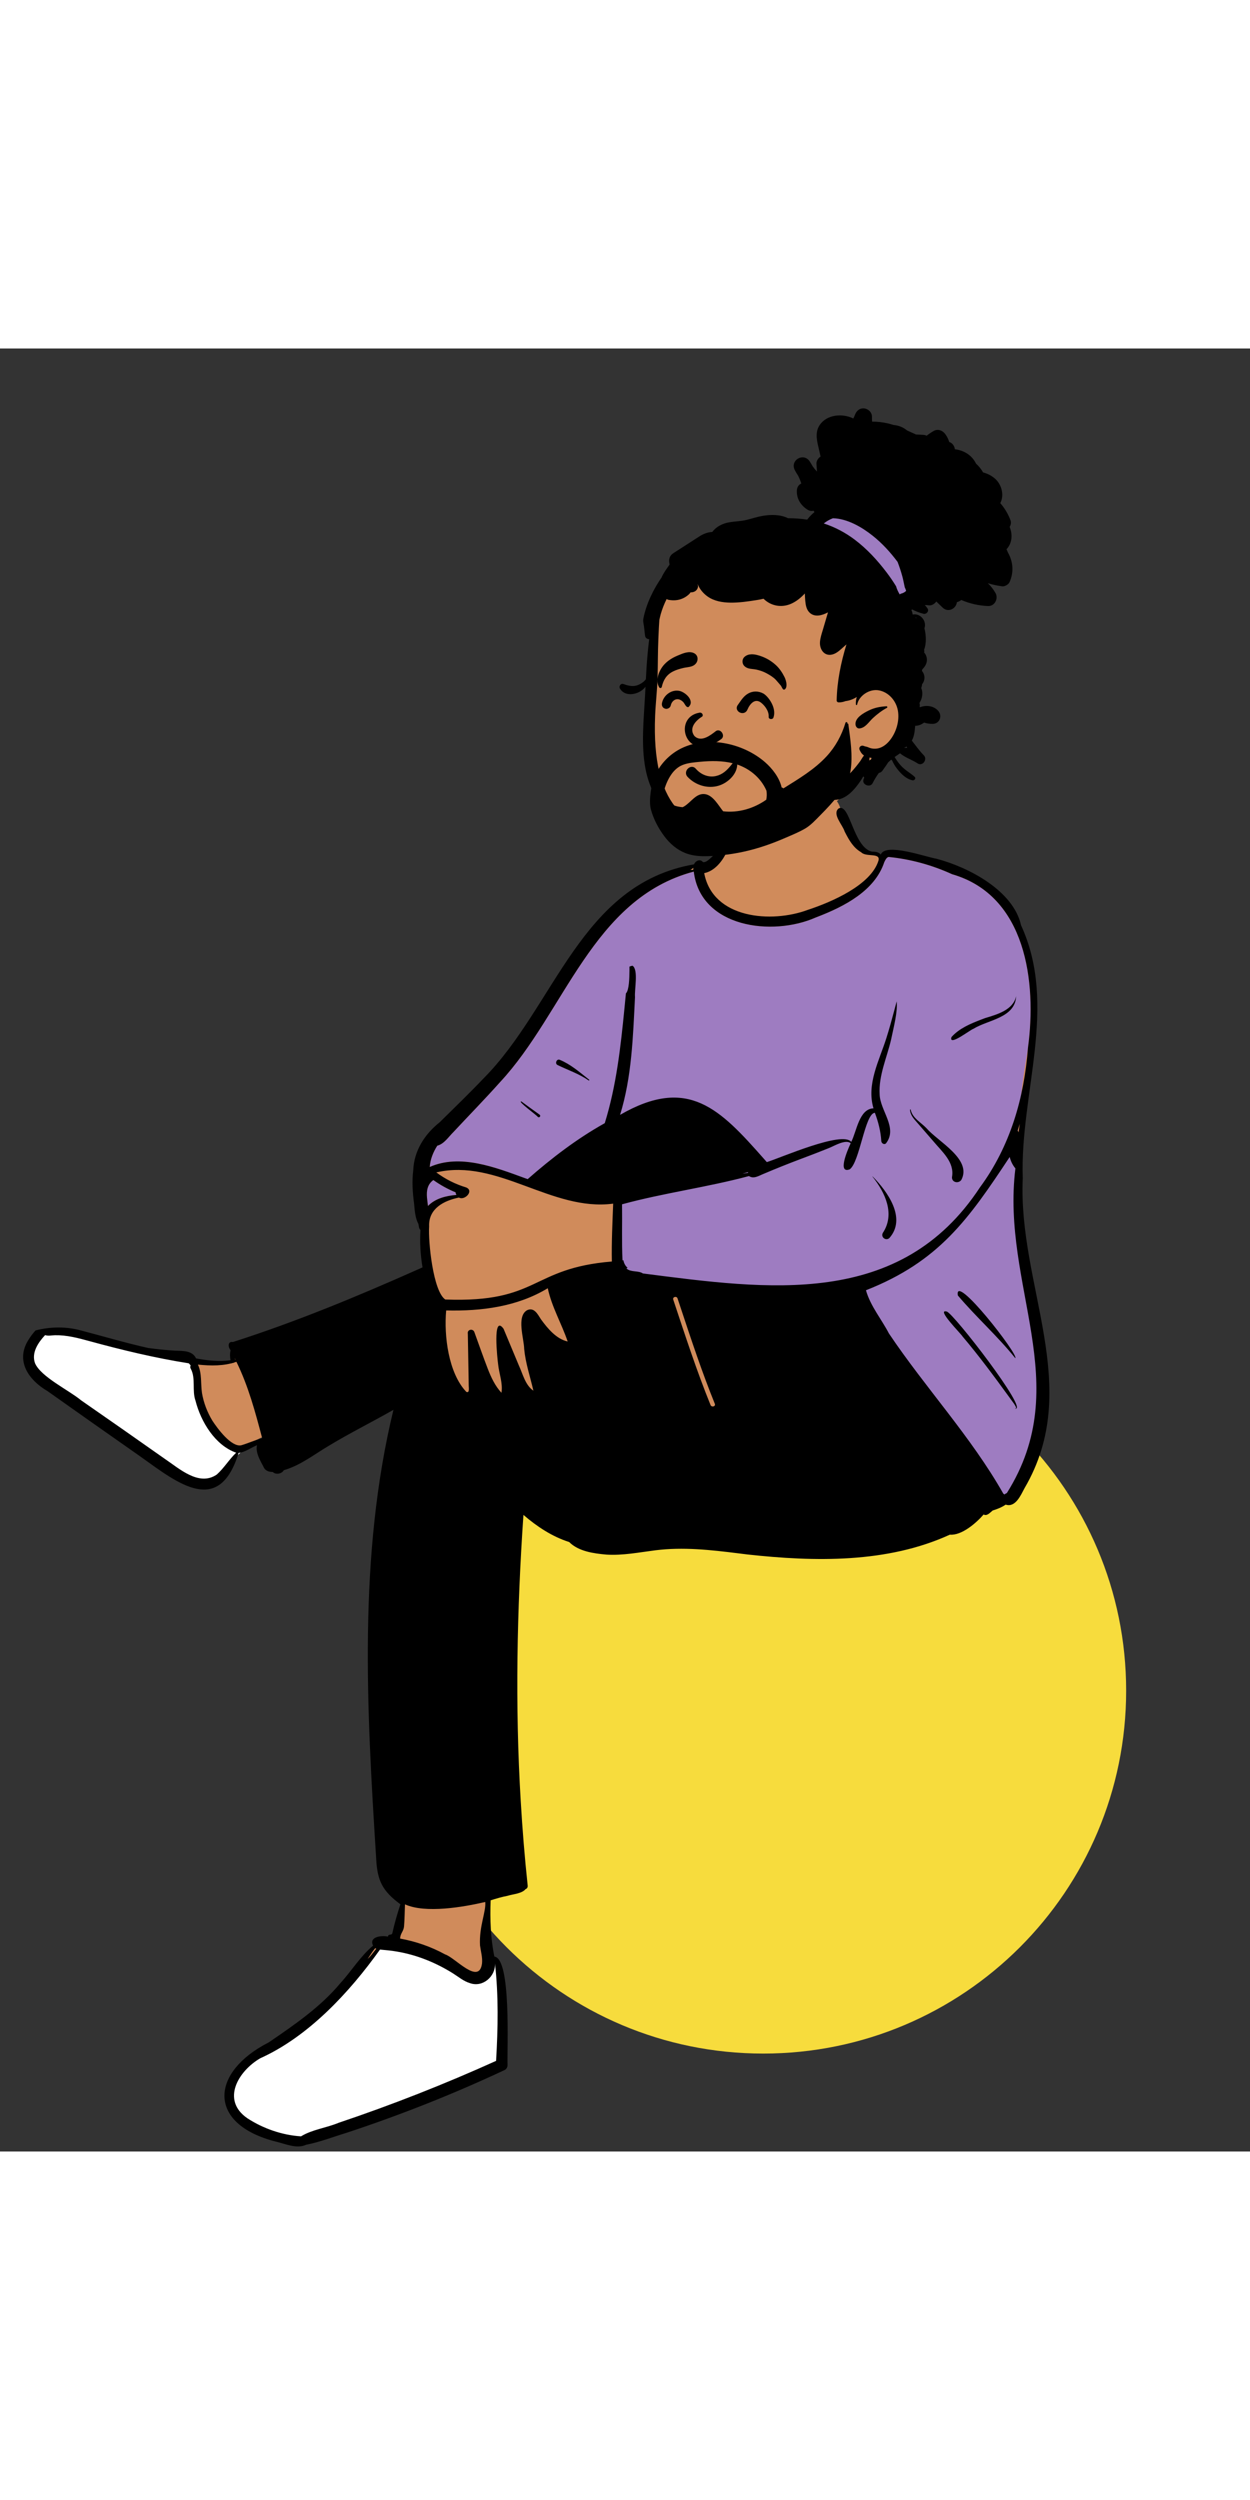 <svg width="200" height="400" viewBox="0 0 434 626" fill="none" xmlns="http://www.w3.org/2000/svg">
<rect x="0" y="0" width="434" height="626" fill="#333333" stroke="none"/>
<path fill-rule="evenodd" clip-rule="evenodd" d="M265 592C334.588 592 391 535.588 391 466C391 396.412 334.588 340 265 340C195.412 340 139 396.412 139 466C139 535.588 195.412 592 265 592Z" fill="#F7DC3D"/>
<path fill-rule="evenodd" clip-rule="evenodd" d="M12.552 341.87C14.466 341.321 16.858 341.179 18.952 341.079C26.354 340.644 33.901 344.168 41.159 345.757C44.336 346.541 47.7 347.465 51.099 348.153C54.118 348.562 57.238 348.869 60.375 349.064C62.911 349.14 65.862 348.946 66.727 351.608C71.824 352.595 76.336 353.005 81.195 352.166C80.74 350.62 80.48 349.004 80.951 347.339C80.713 346.945 80.39 346.411 80.218 346.051H80.802C89.329 342.642 98.551 340.314 107.124 336.782C118.313 332.755 134.793 324.974 147.721 319.661C146.845 314.868 146.52 309.998 146.892 305.263L146.372 304.844C146.202 303.914 145.936 302.8 145.456 301.957C144.846 300.341 144.832 298.135 144.589 296.309C144.084 292.736 143.747 287.357 144.666 283.115C145.068 277.363 148.951 272.929 153.138 269.372C158.278 264.295 163.425 259.342 168.444 254.069C196.218 225.794 198.415 190.181 241.894 179.358L241.916 179.189C242.258 178.808 242.398 178.505 242.789 179.108C244.224 178.559 246.014 178.605 247.217 177.676C249.351 175.732 250.865 173.488 251.855 170.824C252.618 165.789 252.078 158.03 256.495 154.808C261.401 151.874 287.468 149.784 289.716 156.2C291.111 157.508 291.745 159.17 292.181 161.205C293.633 163.948 294.55 166.99 296.013 169.776C299.123 176.023 301.139 174.639 306.631 176.067C307.227 174.74 309.037 175.007 310.355 175.2C326.326 177.441 345.797 183.557 352.634 198.547L352.052 198.473C363.855 220.617 356.201 248.779 354.09 272.246C352.382 293.105 354.335 314.064 358.976 333.521C364.672 354.163 364.998 377.252 353.697 395.936C352.549 398.074 351.15 401.096 348.675 399.755C347.319 400.779 345.796 401.486 343.692 402.102C343.112 402.522 342.511 403.228 341.904 403.529C341.876 403.57 340.898 403.007 340.847 402.992C338.999 405.626 237.552 414.425 227.024 415.791C217.749 416.908 205.494 419.759 197.935 413.078C191.689 411.296 185.153 406.656 180.161 402.05C177.132 445.918 175.457 535.761 172.754 536.387C171.571 536.787 169.975 537.266 168.636 537.65C168.628 540.801 168.393 544.382 168.641 547.481C169.056 550.98 170.107 555.112 170.583 558.791C172.628 558.654 173.229 560.702 173.467 562.094C175.232 573.586 175.18 582.852 175.053 595.485C154.298 607.693 129.973 614.407 106.619 622.297C104.382 623.975 99.535 622.16 96.952 621.706C87.984 619.943 77.795 614.728 80.059 605.165C81.716 597.966 88.674 593.823 94.532 589.587C100.94 584.951 107.696 580.318 113.59 574.798C118.318 570.35 121.849 566.899 125.792 561.88C127.541 559.546 129.406 555.71 131.758 553.99C129.273 551.045 134.295 553.805 136.196 553.975C137.315 548.718 138.699 543.67 140.36 538.627L138.746 538.7C133.446 533.757 130.475 510.029 130.106 502.989C127.449 457.099 127.512 404.207 138.17 365.56C130.074 370.538 121.197 374.696 113.147 379.619C108.07 382.589 102.92 386.712 97.229 388.152C96.859 389.215 95.502 389.629 94.761 388.588C93.743 388.713 92.43 388.291 92.318 387.828C91.276 385.7 89.767 383.408 89.949 381.096C89.949 381.096 91.346 377.859 91.346 377.859C88.215 379.13 84.811 381.805 81.468 382.05C74.717 404.562 61.415 391.951 48.615 383.189C40.891 377.799 32.441 371.847 24.311 366.1C17.413 360.621 3.948 355.421 10.549 344.568" fill="#D08B5B"/>
<path fill-rule="evenodd" clip-rule="evenodd" d="M307.213 177.942C307.537 177.288 307.928 176.656 308.529 176.532C316.103 177.277 323.604 179.339 330.564 182.525C356.294 189.943 360.005 220.025 356.911 242.821C356.88 243.236 356.733 244.11 356.511 245.426C355.423 251.885 352.539 268.996 352.818 294.839C352.929 305.161 355.407 315.95 357.872 326.682C360.331 337.384 362.776 348.029 362.848 358.1C362.981 376.614 353.779 393.535 350.201 397.762C343.35 405.857 330.813 388.412 316.81 368.93C301.773 348.006 285.046 324.732 271.857 328.214C264.391 330.186 227.146 326.88 214.944 323.559C214.123 323.336 214.245 313.543 214.345 305.454C214.417 299.682 214.478 294.778 214.178 294.839C202.138 297.265 182.727 288.908 175.839 285.942C174.658 285.434 173.846 285.084 173.501 284.974C165.431 282.397 156.826 280.78 149.202 284.184C149.377 281.543 150.397 279.016 151.82 276.783C153.576 276.348 154.883 274.867 156.132 273.451C156.572 272.953 157.004 272.463 157.446 272.03C159.321 270.019 161.213 268.023 163.104 266.028C166.648 262.291 170.192 258.553 173.622 254.71C181.167 246.603 187.254 236.747 193.35 226.878C205.396 207.378 217.473 187.825 240.884 181.612C243.214 201.106 268.184 204.217 283.23 197.545L283.801 197.327L284.364 197.108C293.575 193.502 303.791 188.081 307.01 178.364L307.146 178.077L307.213 177.942ZM148.256 294.839C148.023 292.361 148.448 290.144 150.462 288.711C152.873 290.43 155.457 291.858 158.196 292.984C158.187 293.299 158.341 293.636 158.48 293.884C154.875 294.17 151.121 295.1 148.591 297.725C148.468 296.765 148.348 295.802 148.256 294.839Z" fill="#9E7CC1"/>
<path fill-rule="evenodd" clip-rule="evenodd" d="M131.463 554.829L131.123 555.306C118.702 572.711 104.96 585.812 90.376 592.522L89.886 592.745L89.841 592.771C85.683 595.197 82.232 599.043 80.878 602.992C79.294 607.614 80.634 611.972 85.134 615.158L85.271 615.254L85.294 615.27C90.958 618.967 97.642 621.266 104.208 621.725L104.451 621.741L104.769 621.761L105.041 621.593C106.783 620.52 108.457 619.903 112.036 618.878L113.544 618.447L114.166 618.265L114.476 618.173C115.781 617.782 116.657 617.484 117.574 617.113L117.865 616.993L118.84 616.665C136.352 610.742 153.65 603.955 170.674 596.338L171.675 595.889L173.209 595.197L173.245 594.593C174.024 581.357 173.992 570.792 172.882 560.839L172.846 560.515L170.849 560.703C171.141 564.584 167.253 567.867 163.58 566.629L163.469 566.59L163.417 566.573L163.264 566.525C162.229 566.193 161.369 565.71 159.839 564.671L158.706 563.895L158.418 563.702L158.209 563.564C158.108 563.498 158.01 563.435 157.91 563.372L157.77 563.284C151.481 559.353 144.712 556.703 137.838 555.577C137.27 555.473 136.684 555.385 136.044 555.305L135.336 555.221L134.608 555.144L132.349 554.924L131.463 554.829ZM15.38 341.382L14.93 341.863C13.44 343.456 12.31 345.017 11.595 346.627C10.703 348.636 10.514 350.625 11.179 352.549L11.232 352.698L11.245 352.726C12.363 355.289 14.985 357.556 20.003 360.862L20.766 361.36C21.57 361.88 23.74 363.279 24.396 363.713L24.684 363.905C25.865 364.693 26.752 365.33 27.462 365.91L27.579 366.007L29.256 367.172L32.708 369.571L35.269 371.354L37.032 372.582C43.767 377.279 50.268 381.837 56.619 386.318L56.942 386.536L57.196 386.711L57.56 386.965L58.075 387.329L59.784 388.551L60.125 388.792L60.462 389.029L60.803 389.265L61.148 389.501L61.487 389.729C64.96 392.053 67.52 393.202 70.246 393.362C72.186 393.475 74.015 392.997 75.716 391.868L75.838 391.786L75.891 391.75L76.074 391.586L76.226 391.446L76.376 391.306L76.524 391.165C77.305 390.412 78.015 389.596 79.13 388.217L80.069 387.049L80.444 386.588L80.721 386.251L80.919 386.014C81.529 385.287 81.993 384.781 82.517 384.272L82.69 384.105L83.876 382.977L82.331 382.435C76.102 380.247 71.01 373.293 68.917 365.333L68.843 365.046L68.828 365.003C68.45 363.94 68.314 362.851 68.276 361.073L68.258 359.717L68.249 359.271L68.242 358.97L68.232 358.674C68.152 356.546 67.917 355.334 67.243 353.992L67.157 353.825L67.129 353.771L67.095 353.721C67.053 353.66 67.048 353.651 67.065 353.619L67.42 353.019L66.999 352.481C66.813 352.243 66.608 352.009 66.37 351.757L66.265 351.648L66.032 351.407L65.701 351.355C55.28 349.71 44.584 347.284 31.839 343.815L30.556 343.464L29.917 343.293L29.486 343.178L29.059 343.066C24.844 341.972 22.27 341.55 19.326 341.588L19.076 341.592C18.803 341.597 18.572 341.612 18.177 341.648L17.77 341.685L17.582 341.7L17.402 341.714C16.74 341.759 16.387 341.734 16.042 341.618L16.001 341.604L15.38 341.382Z" fill="white"/>
<path fill-rule="evenodd" clip-rule="evenodd" d="M302.709 174.691C296.188 173.109 295.074 157.498 291.137 159.721C288.861 161.697 292.584 165.427 293.243 167.658L293.532 168.225C294.868 170.823 296.378 173.413 299.011 174.912C300.703 176.691 305.761 174.944 305.017 177.778C302.42 186.318 288.638 192.232 280.515 194.891C267.889 199.628 247.464 198.025 244.498 182.147C251.423 180.881 256.543 168.401 252.275 163.205C252.129 168.252 250.749 173.461 246.782 176.881L246.563 177.082C245.865 177.718 244.961 178.477 244.06 178.336C243.182 177.114 241.476 177.809 240.974 179.099C201.544 185.907 192.76 228.381 167.928 253.382C162.968 258.598 157.783 263.592 152.665 268.649C147.437 272.792 143.738 278.567 143.48 285.348C143.013 289.119 143.244 292.894 143.744 296.671L143.779 297.013C144.01 299.354 144.148 301.868 145.264 303.946C145.456 304.651 145.378 305.541 145.988 306.038C145.722 310.348 145.975 314.735 146.705 319.032L144.803 319.88C123.869 329.192 102.693 337.969 80.864 344.95C78.999 344.612 79.151 346.778 80.054 347.763C79.816 348.921 79.79 350.126 80.07 351.271C76.073 351.845 72.013 351.368 68.067 350.64C66.819 347.895 63.502 348.042 60.938 347.964C57.753 347.765 54.573 347.454 51.41 347.013C43.618 345.274 35.965 342.987 28.248 340.976C23.084 339.525 17.515 339.594 12.334 340.93C11.454 341.915 10.641 342.967 9.955 344.084C5.22 351.417 9.886 358.138 16.496 361.99C27.102 369.498 37.71 376.997 48.363 384.436L49.137 384.987C61.812 394.047 76.07 405.515 82.839 383.464C85.115 383.197 87.108 381.672 89.228 380.772C88.658 383.419 90.36 386.092 91.534 388.36C92.04 389.653 93.421 390.079 94.697 390.067C95.79 391.137 97.84 390.716 98.554 389.446C104.348 387.79 109.135 383.922 114.264 380.917C121.556 376.494 129.205 372.723 136.602 368.487C124.314 419.299 127.32 472.228 130.59 523.951L130.613 524.418C131.018 531.97 132.752 535.542 139.023 540.171C137.931 543.499 136.953 546.841 136.208 550.264C135.945 551.059 134.734 550.311 134.724 551.402C132.496 550.881 127.968 551.438 129.548 554.516C125.075 558.265 122.046 563.344 118.125 567.619C111.219 575.885 102.192 582.038 93.341 588.101C72.994 598.455 71.828 616.4 95.634 622.53L95.873 622.585C99.151 623.373 103.099 625.175 106.277 623.658C111.031 622.744 115.749 620.893 120.4 619.484C139.129 613.294 157.447 606.047 175.195 597.717C175.839 597.415 176.203 596.723 176.22 596.031C176.022 590.316 177.576 558.998 171.642 558.324C170.317 551.926 170.109 545.321 170.35 538.79C172.274 538.186 174.221 537.603 176.214 537.225C178.15 536.616 181.177 536.479 182.473 534.913C182.939 534.745 183.281 534.329 183.211 533.672C182.162 523.858 181.368 514.018 180.788 504.166C178.802 471.123 179.476 437.977 181.738 404.971C186.398 408.996 191.709 412.52 197.621 414.395C200.884 417.66 206.117 418.361 210.571 418.756C216.3 419.11 221.927 417.968 227.58 417.257C237.18 416.05 246.712 417.118 256.242 418.302L259.499 418.708C282.83 421.263 308.044 421.792 329.789 411.833C333.884 412.196 338.966 407.777 341.52 404.824C342.648 405.519 343.756 404.161 344.655 403.446C346.138 402.996 347.821 402.35 349.167 401.406C352.582 402.522 354.424 398.094 355.721 395.687C376.308 360.479 353.381 325.432 355.105 288.096C354.061 258.825 367.43 228.329 354.509 200.255C351.895 188.375 336.608 180.164 325.101 177.145C321.393 176.533 307.355 171.465 305.809 175.727C305.078 174.768 303.829 174.696 302.709 174.691ZM131.939 555.888C133.869 556.094 135.75 556.213 137.657 556.562C144.617 557.703 151.256 560.394 157.238 564.133C159.175 565.34 160.904 566.86 163.127 567.532C167.695 569.188 172.184 565.075 171.849 560.628C173.123 571.803 172.904 583.302 172.243 594.534C154.376 602.606 136.108 609.804 117.509 616.057C113.32 617.809 108.361 618.371 104.514 620.741C97.955 620.328 91.352 618.028 85.843 614.432C76.705 608.099 82.771 598.055 90.347 593.636C107.023 586.12 121.218 570.911 131.939 555.888ZM168.477 539.361C168.826 542.674 166.306 547.834 166.661 554.437C166.935 556.498 167.579 558.658 167.355 560.728C166.329 568.405 158.004 558.649 154.565 557.58C149.681 554.897 144.375 553.071 138.921 552.072C138.954 550.302 140.128 549.595 140.282 547.846C140.503 545.268 140.492 542.791 140.608 540.189C147.702 543.41 160.953 541.132 168.477 539.361ZM130.258 555.387C130.381 555.469 130.512 555.539 130.646 555.602C129.66 556.794 128.806 558.117 127.637 559.143L128.134 558.371C128.8 557.341 129.482 556.315 130.258 555.387ZM350.567 280.698C350.925 282.149 351.576 283.513 352.551 284.673C347.515 325.448 373.423 359.441 349.603 397.353C349.302 397.493 349.027 397.667 348.763 397.885C348.623 397.792 348.483 397.694 348.345 397.596C337.18 377.865 321.287 360.846 308.624 341.965C306.193 337.226 302.192 332.455 300.66 326.979C326.108 316.944 336.274 302.302 350.567 280.698ZM15.663 342.547C16.742 342.932 17.942 342.614 19.094 342.593C23.182 342.506 27.177 343.572 31.087 344.648C42.46 347.754 53.892 350.505 65.544 352.344C65.779 352.587 66.004 352.836 66.209 353.097C66.007 353.439 65.976 353.866 66.269 354.29C68.027 357.643 66.606 361.749 67.883 365.338C69.733 372.605 74.654 380.801 81.999 383.38C79.549 385.711 77.794 388.711 75.271 390.96C69.07 395.205 62.241 388.878 57.178 385.486C47.54 378.686 37.876 371.934 28.186 365.209C23.845 361.616 14.242 357.087 12.164 352.326C10.834 348.676 13.256 345.121 15.663 342.547ZM82.086 351.812C86.235 360.262 88.63 369.245 91.026 378.318C88.534 379.002 86.239 380.075 83.789 380.796C80.339 381.571 75.468 374.913 73.739 372.269C71.955 369.314 70.707 366.066 70.128 362.663C69.639 359.331 70.16 355.87 68.708 352.783C73.203 353.242 77.762 353.338 82.086 351.812ZM328.729 334.377C324.833 333.287 333.696 342.089 334.206 343.028C339.969 349.823 345.249 357 350.488 364.199L352.076 366.384C352.229 366.605 353.281 368.158 352.52 367.961C352.451 367.942 352.418 368.034 352.474 368.072C357.319 368.928 331.065 334.975 328.729 334.377ZM233.751 330.222C233.436 329.274 234.932 328.869 235.247 329.811L236.24 332.798C239.988 344.084 243.712 355.385 248.192 366.407C248.567 367.332 247.068 367.735 246.696 366.82C241.824 354.826 237.843 342.501 233.751 330.222ZM190.186 326.271C191.552 332.745 195.004 338.583 197.097 344.772C193.167 343.907 190.139 340.249 187.848 337.103L187.779 336.998C186.698 335.337 185.442 332.741 182.988 333.914C179.262 336.075 181.931 343.741 182 347.375C182.473 352.356 184.094 357.015 185.199 361.854C182.359 359.915 181.543 356.093 180.159 353.114L174.831 340.349C170.914 334.989 172.733 351.039 172.935 352.554C173.254 355.881 174.657 359.228 174.107 362.579C171.898 360.205 170.506 357.222 169.337 354.195C167.715 349.986 166.235 345.722 164.692 341.484C164.159 340.127 162.136 340.603 162.429 342.099C162.529 346.908 162.608 351.717 162.684 356.526L162.742 360.133C162.752 360.816 163.091 362.814 161.908 362.262C155.697 355.751 154.105 342.733 154.913 333.986C167.122 334.28 179.579 332.699 190.186 326.271ZM81.54 350.56C81.59 350.719 81.647 350.877 81.705 351.036C81.67 351.044 81.632 351.051 81.597 351.06C81.575 350.892 81.555 350.726 81.54 350.56ZM352.509 350.56C353.863 349.561 331.101 320.371 332.575 328.798C338.926 336.302 346.331 342.878 352.509 350.56ZM151.482 286.059C172.77 281.065 191.517 299.723 212.895 296.904C212.647 303.587 212.303 310.314 212.438 317C184.049 319.339 187.279 331.406 154.598 330.191C150.374 327.366 148.64 310.053 148.997 304.826C148.724 298.646 154.048 295.872 159.352 294.788C161.269 295.944 164.707 292.496 161.861 291.283C158.116 290.157 154.611 288.388 151.482 286.059ZM308.529 176.532C316.103 177.277 323.604 179.339 330.565 182.524C356.295 189.943 360.005 220.025 356.911 242.821C355.629 260.156 350.679 277.111 340.272 291.208C312.566 333.409 266.676 326.726 223.209 321.145C221.643 320.056 218.987 320.829 217.478 319.391C217.635 319.336 217.778 319.261 217.899 319.168C217.174 318.603 216.612 317.611 216.445 316.557L216.132 316.588C215.825 310.043 216.07 303.626 215.971 297.133C230.254 293.221 245.571 291.221 260.046 287.325C261.692 288.471 263.589 287.152 265.196 286.529C269.362 284.759 273.566 283.078 277.8 281.477L278.859 281.079C281.62 280.045 284.378 278.986 287.112 277.881L288.137 277.465C289.703 276.825 293.659 274.457 295.367 275.935L295.229 276.232C294.216 278.44 290.726 286.61 295.017 284.994C298.501 282.551 300.307 265.51 303.758 265.36C304.945 268.532 305.795 271.825 305.99 275.216C306.06 275.979 307.064 276.623 307.667 275.91C311.761 270.526 305.578 264.662 305.413 258.98C305.023 252.372 307.95 246.189 309.408 239.865L309.498 239.429C310.353 235.326 311.683 230.351 311.33 226.671L310.481 229.866C309.629 233.062 308.756 236.259 307.755 239.41C305.27 247.281 300.784 255.39 303.277 263.812C298.276 263.979 297.43 271.864 295.551 275.465C292.512 271.525 271.122 280.971 266.241 282.487L265.3 281.42C250.014 264.107 238.979 252.391 215.286 266.085C219.379 252.898 219.774 238.891 220.473 225.197C220.233 222.591 221.741 215.719 219.615 214.297C219.246 214.351 218.887 214.462 218.548 214.611L218.549 215.96C218.539 218.575 218.416 222.911 217.319 223.896L216.815 229.074C215.496 242.536 214 255.989 209.975 268.963C200.313 274.358 191.496 281.114 183.203 288.402L182.258 288.058C172.01 284.31 159.679 279.507 149.202 284.184C149.377 281.543 150.397 279.016 151.821 276.783C154.194 276.195 155.748 273.694 157.447 272.03C162.832 266.251 168.361 260.605 173.623 254.709C196.074 230.584 205.626 190.969 240.884 181.612C243.215 201.106 268.184 204.217 283.23 197.545L283.801 197.327C293.155 193.721 303.725 188.279 307.01 178.364L307.147 178.077C307.484 177.378 307.887 176.665 308.529 176.532ZM302.98 287.469C302.953 287.439 302.9 287.48 302.923 287.513C307.307 293.008 310.874 300.502 306.517 307.066C305.712 308.544 307.594 309.964 308.799 308.837C314.846 301.978 308.137 292.681 302.98 287.469ZM150.462 288.711C152.873 290.43 155.458 291.858 158.196 292.984C158.187 293.299 158.341 293.636 158.48 293.883C154.875 294.169 151.122 295.1 148.592 297.725C148.469 296.765 148.348 295.802 148.256 294.839C148.023 292.361 148.448 290.144 150.462 288.711ZM316.226 264.421L316.198 264.288C316.178 264.138 315.95 264.128 315.957 264.288C316.04 266.252 317.471 267.65 318.683 269.048C320.481 271.123 322.28 273.198 324.079 275.272C327.087 278.887 331.518 282.521 330.522 287.758C330.503 289.618 332.837 290.017 333.784 288.649C337.549 281.476 325.696 275.373 321.7 270.745C319.824 268.742 316.867 267.268 316.226 264.421ZM259.787 285.956C259.73 286.046 259.69 286.142 259.669 286.242C259.038 286.308 258.409 286.38 257.78 286.457L259.787 285.956ZM354.072 269.18C353.959 269.929 353.854 270.68 353.753 271.432L353.654 272.184L353.638 272.119C353.587 271.924 353.49 271.754 353.363 271.618L353.32 271.575C353.581 270.78 353.832 269.982 354.072 269.18ZM181.015 261.421C179.504 261.26 186.348 266.176 186.727 266.784C187.278 267.263 187.923 266.412 187.334 265.997C185.208 264.498 183.112 262.96 181.015 261.421ZM194.33 246.961C193.279 246.531 192.565 248.28 193.562 248.767C197.193 250.541 201.033 251.796 204.379 254.131C204.525 254.233 204.709 253.994 204.57 253.885L204.168 253.567C201.087 251.123 198.008 248.466 194.33 246.961ZM352.818 224.859C351.803 229.632 346.313 231.2 342.051 232.472L340.72 232.978C336.957 234.417 333.059 236.035 330.351 239.075C329.29 242.503 336.862 236.531 337.919 236.228C343.089 233.026 352.431 232.482 352.818 224.859ZM240.729 180.288C240.7 180.53 240.686 180.778 240.679 181.026C240.36 181.026 240.044 181.029 239.726 181.039C240.097 180.822 240.437 180.574 240.729 180.288Z" fill="black"/>
<path fill-rule="evenodd" clip-rule="evenodd" d="M227.022 106.109C227.616 98.41 226.695 90.341 229.661 83.024C234.833 70.884 249.335 66.836 260.578 62.214C265.082 60.882 280.238 60.696 285.512 58.933C297.448 54.944 300.3 50.19 309.784 57.786C311.385 59.084 312.387 60.494 313.118 62.421L313.088 62.429C313.296 63.232 313.073 64.034 312.603 64.646C316.715 68.852 318.436 75.158 316.326 80.758C309.44 95.328 309.764 103.206 311.982 118.87C314.88 133.494 308.259 138.836 297.295 146.792C297.742 147.658 297.834 148.81 297.252 149.574C284.574 167.402 260.669 175.914 240.187 166.865C231.873 163.162 228.161 154.302 226.043 146.308C223.575 137.356 222.817 127.924 224.826 118.805C225.636 114.588 226.692 110.401 227.022 106.109Z" fill="#D08B5B"/>
<path fill-rule="evenodd" clip-rule="evenodd" d="M317.829 84.27L310.29 89.296L283.306 60.828L292.286 53.756C292.286 53.756 308.577 65.805 311.781 68.985C314.984 72.165 317.829 84.27 317.829 84.27Z" fill="#9E7CC1"/>
<path fill-rule="evenodd" clip-rule="evenodd" d="M300.153 20.817C298.614 20.586 297.452 21.542 296.899 22.888L296.87 22.961C296.692 23.419 296.495 23.865 296.282 24.303C292.431 22.413 286.936 22.898 284.499 26.727C282.76 29.461 283.82 32.706 284.476 35.606L284.906 37.517C284.075 38.047 283.447 38.995 283.477 39.978L283.48 40.053L283.655 42.718C283.1 42.154 282.592 41.541 282.139 40.887C281.826 40.314 281.488 39.75 281.126 39.204C278.991 35.992 274.199 38.784 275.961 42.224C276.299 42.888 276.679 43.516 277.087 44.122C277.547 45.016 277.925 45.935 278.215 46.879C277.382 47.242 276.741 48.048 276.674 49.266C276.516 52.108 278.008 54.479 280.38 55.969C281.078 56.407 281.799 56.492 282.452 56.329C282.567 56.484 282.682 56.64 282.792 56.797C281.846 57.566 280.993 58.443 280.26 59.414C278.053 59.084 275.833 58.928 273.614 58.923C270.901 57.594 267.653 57.621 264.738 58.12C262.861 58.44 261.06 59.064 259.213 59.512C257.266 59.983 255.289 60 253.32 60.321C250.838 60.724 248.661 61.871 247.292 63.701C245.788 63.746 244.207 64.362 242.895 65.198C239.843 67.147 236.807 69.122 233.762 71.083C232.593 71.835 232.156 73.037 232.371 74.377L232.386 74.463L232.488 75.019L232.247 75.361C231.315 76.678 230.301 78.058 229.698 79.511C228.582 81.121 227.574 82.809 226.68 84.549C225.477 86.888 224.483 89.367 223.81 91.911C223.643 92.555 223.475 93.203 223.365 93.859C223.207 94.786 223.45 95.504 223.583 96.393C223.748 97.52 223.808 98.662 223.983 99.791C224.101 100.54 224.736 100.908 225.402 100.928C225.152 102.834 224.971 104.752 224.799 106.655C224.556 109.374 224.391 112.101 224.248 114.828C223.513 115.897 222.009 116.743 220.923 117.036C219.419 117.439 217.842 117.001 216.421 116.488C215.528 116.165 214.795 117.289 215.23 118.04C216.599 120.399 219.526 120.389 221.743 119.345C222.682 118.904 223.505 118.266 224.116 117.434C224.078 118.226 224.038 119.017 223.998 119.811L223.961 120.53C223.51 128.926 222.537 137.611 224.113 145.925C226.843 160.325 238.752 171.29 253.3 172.142C260.934 172.589 267.291 170.332 270.452 169.074C273.614 167.815 272.385 165.248 270.19 165.982C266.41 167.246 259.465 169.129 253.25 168.316C238.601 166.399 226.18 159.073 227.456 127.518C227.637 123.043 228.194 118.566 228.314 114.092C228.43 109.717 228.387 105.34 228.58 100.968L228.644 99.476C228.719 97.733 228.8 95.982 228.93 94.237C229.088 93.561 229.218 92.875 229.41 92.212C229.933 90.406 230.617 88.651 231.465 86.976C231.653 87.118 231.863 87.221 232.09 87.261C233.82 87.572 235.441 87.484 237.06 86.763C237.816 86.43 238.481 85.987 239.102 85.438C239.397 85.18 239.595 84.93 239.75 84.669C240.533 84.682 241.316 84.447 241.807 83.883C242.366 83.241 242.459 82.578 242.24 81.964L242.217 81.903L242.272 81.883C242.933 83.593 244.249 85.098 245.693 86.114C247.975 87.727 250.83 88.193 253.568 88.235C256.59 88.28 259.778 87.814 262.761 87.339C263.549 87.214 264.333 87.071 265.101 86.878C265.131 86.908 265.161 86.943 265.193 86.973C267.753 89.425 271.354 90.056 274.602 88.656C276.479 87.847 278.053 86.545 279.444 85.053C279.464 85.834 279.504 86.615 279.572 87.389L279.6 87.696C279.738 89.137 280.005 90.666 281.093 91.706C282.852 93.391 285.404 92.715 287.434 91.618C287.431 91.671 287.431 91.726 287.431 91.781C286.883 93.644 286.333 95.509 285.782 97.375L285.664 97.772C285.263 99.097 284.824 100.423 284.704 101.809C284.474 104.459 286.235 107.075 289.178 106.186C290.721 105.722 291.958 104.423 293.145 103.383L293.892 102.736C291.958 109.063 290.617 115.616 290.492 122.219C290.484 122.578 290.792 122.848 291.132 122.861C291.928 122.893 292.784 122.735 293.584 122.417C293.63 122.415 293.675 122.412 293.722 122.405C295.088 122.207 296.357 121.714 297.476 120.985C297.218 121.804 297.103 122.683 297.17 123.602C297.188 123.825 297.536 123.902 297.586 123.657C298.231 120.479 301.947 118.078 305.15 118.686C308.588 119.34 311.121 122.3 311.741 125.668C312.407 129.286 311.133 133.47 308.773 136.262C307.687 137.549 306.259 138.623 304.562 138.894C303.786 139.016 302.981 138.974 302.227 138.753C301.907 138.658 301.607 138.526 301.302 138.4C300.856 138.22 300.336 138.193 299.915 138.002C298.962 137.574 298.004 138.453 298.486 139.432C298.907 140.286 299.285 140.862 299.983 141.302C299.417 141.994 298.904 142.955 298.714 143.213C297.743 144.525 296.757 145.765 295.651 146.964C294.525 148.181 293.297 149.293 291.998 150.322L291.452 150.754C290.201 151.746 289.112 152.666 288.23 154.09C287.534 155.215 288.435 156.74 289.738 156.722C293.817 156.665 296.782 153.079 298.894 149.946C299.195 149.498 299.477 149.025 299.74 148.539C299.835 148.692 299.94 148.835 300.058 148.965L299.825 149.591C299.135 151.434 302.11 152.638 302.973 150.918C303.601 149.671 304.329 148.484 305.14 147.362C305.618 147.295 306.086 147.004 306.346 146.628C307.004 145.674 307.742 144.71 308.366 143.694C308.711 143.366 309.066 143.05 309.429 142.742C309.534 142.835 309.642 142.928 309.744 143.025C310.2 144.064 310.763 145.013 311.461 145.907L311.611 146.098C312.948 147.785 314.69 149.511 316.846 149.924C317.504 150.049 318.137 149.23 317.554 148.707C316.045 147.35 314.261 146.426 312.87 144.911C312.184 144.164 311.555 143.342 311.014 142.481L310.89 142.282C310.8 142.134 310.708 141.986 310.613 141.836C311.241 141.408 311.869 140.977 312.497 140.546C314.226 142.024 316.477 142.701 318.39 143.925L318.58 144.049C320.309 145.206 322.131 142.647 320.744 141.242C319.216 139.7 317.941 137.86 316.587 136.145C317.223 134.972 317.525 133.584 317.638 132.182C317.682 131.785 317.717 131.388 317.752 130.991C318.723 131.006 319.698 130.673 320.524 130.1L320.837 129.877C321.84 130.197 322.894 130.352 323.902 130.325C326.275 130.255 327.245 127.543 325.762 125.828C324.248 124.075 321.598 123.692 319.498 124.543C319.431 124.508 319.361 124.471 319.293 124.433C319.393 123.972 319.371 123.554 319.257 123.187L319.29 122.963C319.752 122.255 320.055 121.445 320.17 120.59C320.261 119.913 320.243 119.241 320.086 118.573C320.034 118.35 319.926 118.119 319.843 117.887C320.014 117.456 320.114 117.01 320.145 116.562C320.193 116.505 320.24 116.447 320.285 116.384C321.327 114.92 321.117 113.157 320.125 111.972C320.121 111.897 320.114 111.822 320.104 111.747C320.162 111.616 320.215 111.484 320.263 111.351C321.232 110.373 321.943 109.196 321.811 107.738C321.733 106.88 321.381 106.108 320.847 105.531C320.942 105.251 320.951 104.927 320.836 104.656C321.687 102.391 321.58 99.663 320.967 97.129C321.102 96.744 321.172 96.326 321.157 95.882C321.087 94.002 319.461 92.274 317.534 92.297C317.302 92.299 317.085 92.329 316.876 92.373L316.873 92.329C316.8 91.764 316.644 91.243 316.418 90.775C316.529 90.734 316.632 90.676 316.723 90.6C317.957 91.258 319.264 91.762 320.634 92.106C321.641 92.358 322.672 91.213 322.046 90.266C321.756 89.828 321.435 89.433 321.09 89.073C321.581 89.076 322.079 89.109 322.584 89.174C323.489 89.292 324.5 88.673 325.088 87.837C325.819 88.548 326.552 89.257 327.285 89.966C329.142 91.766 331.947 90.441 332.24 88.067C332.793 87.92 333.308 87.669 333.761 87.311C336.689 88.583 339.839 89.282 343.06 89.415C345.372 89.51 346.723 86.815 345.642 84.912C344.917 83.635 344.016 82.489 342.977 81.492C344.589 81.985 346.253 82.341 347.952 82.569C348.87 82.691 350.169 81.93 350.537 81.086C351.943 77.841 351.823 74.458 350.204 71.301C350.141 71.175 350.071 71.055 350.004 70.935C349.836 70.517 349.653 70.104 349.456 69.698C351.448 67.62 351.62 64.53 350.547 61.943C350.977 61.245 351.142 60.403 350.85 59.642C350.016 57.451 348.815 55.428 347.299 53.69C347.444 53.41 347.572 53.112 347.679 52.791C348.532 50.2 347.544 47.072 345.55 45.267C344.296 44.13 342.855 43.449 341.316 43.013C340.668 41.866 339.834 40.832 338.864 39.961C338.826 39.878 338.789 39.795 338.746 39.713C337.235 36.863 334.482 35.336 331.532 34.983C331.417 33.868 330.666 32.804 329.575 32.459C329.275 31.495 328.827 30.573 328.211 29.737C327.243 28.42 325.634 27.799 324.118 28.663C323.287 29.136 322.491 29.679 321.745 30.28C321.41 30.123 321.031 30.021 320.602 29.989L320.494 29.982L318.027 29.857C316.993 29.399 315.963 28.918 314.929 28.45C314.309 27.936 313.615 27.508 312.86 27.19C312.004 26.832 311.128 26.629 310.25 26.562C309.537 26.329 308.818 26.123 308.088 25.963C306.371 25.588 304.575 25.377 302.793 25.395C302.756 24.933 302.738 24.466 302.742 23.994L302.745 23.757C302.785 22.242 301.577 21.033 300.153 20.817ZM301.882 142.024C302.127 142.076 302.375 142.119 302.623 142.149C302.548 142.334 302.473 142.519 302.4 142.705C302.2 142.817 301.997 142.925 301.795 143.025C301.855 142.685 301.89 142.342 301.882 142.024ZM314.738 138.201L314.905 138.507C314.931 138.557 314.958 138.607 314.984 138.656C314.631 138.628 314.276 138.636 313.926 138.676L313.927 138.638C313.972 138.623 314.017 138.609 314.06 138.588C314.302 138.472 314.526 138.342 314.738 138.201ZM307.79 124.215C305.576 124.344 303.701 124.684 301.687 125.653L301.514 125.738C299.735 126.622 296.792 128.254 297.04 130.595C297.11 131.261 297.593 131.963 298.354 131.91C300.438 131.767 301.629 129.664 303.041 128.352C304.464 127.03 306.214 125.67 307.938 124.761C308.181 124.633 308.085 124.228 307.82 124.215L307.79 124.215ZM317.829 93.368C318.36 93.386 318.182 93.902 317.909 93.471C317.887 93.436 317.859 93.401 317.829 93.368ZM289.194 58.933C294.218 59.065 299.274 62.034 303.038 65.034C306.312 67.645 309.14 70.749 311.643 74.096C312.287 75.763 312.84 77.464 313.308 79.178C313.615 80.31 313.808 81.454 314.066 82.596L314.146 82.946C314.348 83.325 314.499 83.732 314.608 84.153C314.152 84.611 313.56 84.939 312.909 85.094C312.699 85.144 312.524 85.253 312.386 85.396C311.862 84.52 311.404 83.596 311.137 82.616L311.127 82.571C310.119 80.918 309.024 79.317 307.85 77.771C304.612 73.502 301.046 69.611 296.76 66.373C293.509 63.919 289.876 61.996 286.013 60.746C286.958 59.983 288.032 59.379 289.194 58.933Z" fill="black"/>
<path fill-rule="evenodd" clip-rule="evenodd" d="M243.727 151.782C245.575 152.317 247.557 152.364 249.44 151.813C251.148 151.312 252.902 150.211 254.159 148.753C255.275 147.459 255.999 145.885 255.97 144.206C255.967 144.014 255.898 143.854 255.793 143.73C255.679 143.596 255.52 143.504 255.35 143.464C255.175 143.423 254.99 143.438 254.832 143.509C254.69 143.574 254.567 143.684 254.491 143.844C254.298 144.098 254.105 144.347 253.912 144.59C252.359 146.505 250.855 147.936 248.519 148.45C247.252 148.728 245.987 148.605 244.825 148.18C243.582 147.725 242.459 146.925 241.578 145.901C241.18 145.438 240.71 145.25 240.251 145.246C239.73 145.243 239.216 145.484 238.828 145.87C238.447 146.25 238.192 146.766 238.169 147.305C238.149 147.779 238.303 148.273 238.715 148.714C240.07 150.168 241.827 151.233 243.727 151.782ZM243.784 127.796C241.891 128.945 239.006 131.625 241.043 134.475C243.44 136.987 246.893 134.107 248.594 132.804C250.171 131.794 251.944 134.391 250.48 135.57C238.187 144.658 233.198 128.097 242.827 126.445C243.887 126.263 244.281 127.44 243.784 127.796ZM261.498 122.739C262.106 122.35 262.822 122.217 263.616 122.577C264.236 122.859 265.323 123.797 266.08 125.031C266.598 125.875 266.965 126.866 266.889 127.897C266.871 128.137 266.96 128.313 267.099 128.444C267.21 128.547 267.369 128.623 267.557 128.647C267.716 128.667 267.894 128.649 268.039 128.603C268.314 128.518 268.46 128.339 268.515 128.194C269.045 126.788 268.816 125.22 268.222 123.805C267.421 121.896 265.965 120.297 265.012 119.781C263.38 118.898 261.455 118.858 259.821 119.757C258.429 120.522 257.56 121.758 256.695 123.017C256.511 123.285 256.328 123.551 256.139 123.812C255.761 124.335 255.724 124.854 255.87 125.299C256.032 125.792 256.446 126.208 256.963 126.426C257.441 126.627 257.996 126.655 258.487 126.449C258.901 126.274 259.282 125.933 259.523 125.356C259.928 124.383 260.604 123.309 261.498 122.739V122.739ZM230.588 124.903C231.005 125.12 231.331 125.185 231.793 125.047C232.049 124.97 232.302 124.823 232.499 124.626C232.695 124.43 232.837 124.187 232.892 123.917C233.027 123.25 233.392 122.626 233.913 122.219C234.358 121.871 234.919 121.687 235.542 121.791C236.214 121.903 236.855 122.334 237.296 122.841C237.443 123.011 237.559 123.204 237.675 123.395C237.892 123.754 238.104 124.087 238.403 124.35C238.517 124.45 238.688 124.519 238.854 124.519C238.921 124.519 238.99 124.508 239.055 124.488C239.724 123.817 239.852 123.309 239.831 122.804C239.808 122.275 239.599 121.739 239.262 121.24C238.47 120.067 236.967 119.106 235.952 118.888C234.563 118.59 233.183 118.948 232.077 119.723C230.939 120.52 230.095 121.758 229.832 123.153C229.769 123.489 229.796 123.852 229.924 124.166C230.049 124.473 230.267 124.737 230.588 124.903ZM258.434 110.239C259.268 111.051 260.254 111.176 261.253 111.288C261.807 111.351 262.25 111.401 262.686 111.499C263.884 111.769 265.068 112.176 266.148 112.762C267.277 113.374 268.507 114.112 269.392 115.058C269.603 115.283 269.801 115.519 270 115.756C270.181 115.971 270.356 116.179 270.54 116.38C270.751 116.61 270.952 116.851 271.151 117.091C271.275 117.294 271.299 117.344 271.324 117.396C271.361 117.474 271.405 117.562 271.454 117.655C271.522 117.784 271.602 117.924 271.685 118.052C271.824 118.285 271.899 118.349 271.963 118.378C272.07 118.425 272.171 118.448 272.27 118.436C272.362 118.424 272.449 118.38 272.534 118.307C272.962 117.946 273.089 117.354 273.076 116.724C273.056 115.77 272.703 114.713 272.378 114.063C271.623 112.553 270.574 110.983 269.314 109.857C267.875 108.57 266.302 107.596 264.494 106.925C263.371 106.508 262.071 106.125 260.847 106.174C259.966 106.209 259.125 106.47 258.431 107.123C258.004 107.524 257.8 108.094 257.8 108.664C257.8 109.245 258.012 109.829 258.434 110.239ZM228.892 117.667C228.945 117.754 229.019 117.814 229.1 117.85C229.186 117.888 229.281 117.898 229.373 117.883C229.464 117.868 229.551 117.826 229.62 117.763C229.686 117.703 229.736 117.622 229.759 117.524C230.312 115.096 231.387 113.29 233.681 112.125C234.81 111.552 236.108 111.188 237.336 110.898C237.693 110.813 238.07 110.759 238.45 110.703C239.641 110.53 240.84 110.331 241.616 109.37C242.084 108.791 242.28 108.051 242.169 107.374C242.065 106.736 241.691 106.152 241.013 105.802C239.325 104.93 237.227 105.785 235.522 106.514C235.396 106.568 235.272 106.621 235.15 106.672C233.483 107.375 231.962 108.302 230.713 109.629C229.721 110.681 228.802 112.237 228.432 113.838C228.124 115.169 228.196 116.529 228.892 117.667Z" fill="black"/>
<path fill-rule="evenodd" clip-rule="evenodd" d="M266.124 153.544C264.094 148.794 259.663 145.304 254.562 144.028C250.815 143.093 246.883 143.123 243.064 143.494C241.064 143.687 238.917 143.845 237.032 144.587C235.421 145.221 234.109 146.419 233.123 147.825C231.948 149.492 231.149 151.4 230.588 153.355C230.509 153.633 230.434 153.913 230.364 154.194C230.608 155.67 231.126 156.925 232.494 157.853C233.829 158.758 235.422 159.129 237.011 159.26C237.166 159.186 237.317 159.109 237.455 159.03C239.93 157.615 241.672 154.272 244.796 154.725C247.583 155.129 249.419 158.631 251.076 160.685C256.398 161.304 261.715 159.708 266.045 156.669C266.265 155.629 266.278 154.58 266.124 153.544M226.747 149.941C227.173 148.748 227.709 147.593 228.344 146.504C230.446 142.905 233.671 140.037 237.5 138.398C246.558 134.525 258.278 137.255 265.593 143.606C268.092 145.778 270.618 148.968 271.382 152.401C271.61 152.446 271.826 152.564 272.003 152.731C277.288 149.409 282.73 146.212 286.989 141.606C290.082 138.26 292.233 134.299 293.55 129.948C293.658 129.589 294.237 129.642 294.219 130.038C294.214 130.131 294.209 130.223 294.204 130.316C294.259 130.146 294.52 130.233 294.54 130.399C295.248 135.685 296.135 141.29 295.318 146.604C294.83 149.775 293.388 152.097 291.459 154.603C289.393 157.29 287.054 159.789 284.663 162.186C283.145 163.707 281.56 165.462 279.702 166.578C277.541 167.874 275.089 168.859 272.783 169.859C270.436 170.879 268.055 171.822 265.628 172.639C260.777 174.278 255.764 175.411 250.662 175.907C246.578 176.303 241.91 176.735 237.996 175.201C234.996 174.025 232.574 171.9 230.653 169.342C228.562 166.558 226.909 163.385 225.995 160.04C225.046 156.565 226.547 150.501 226.747 149.941" fill="black"/>
</svg>
